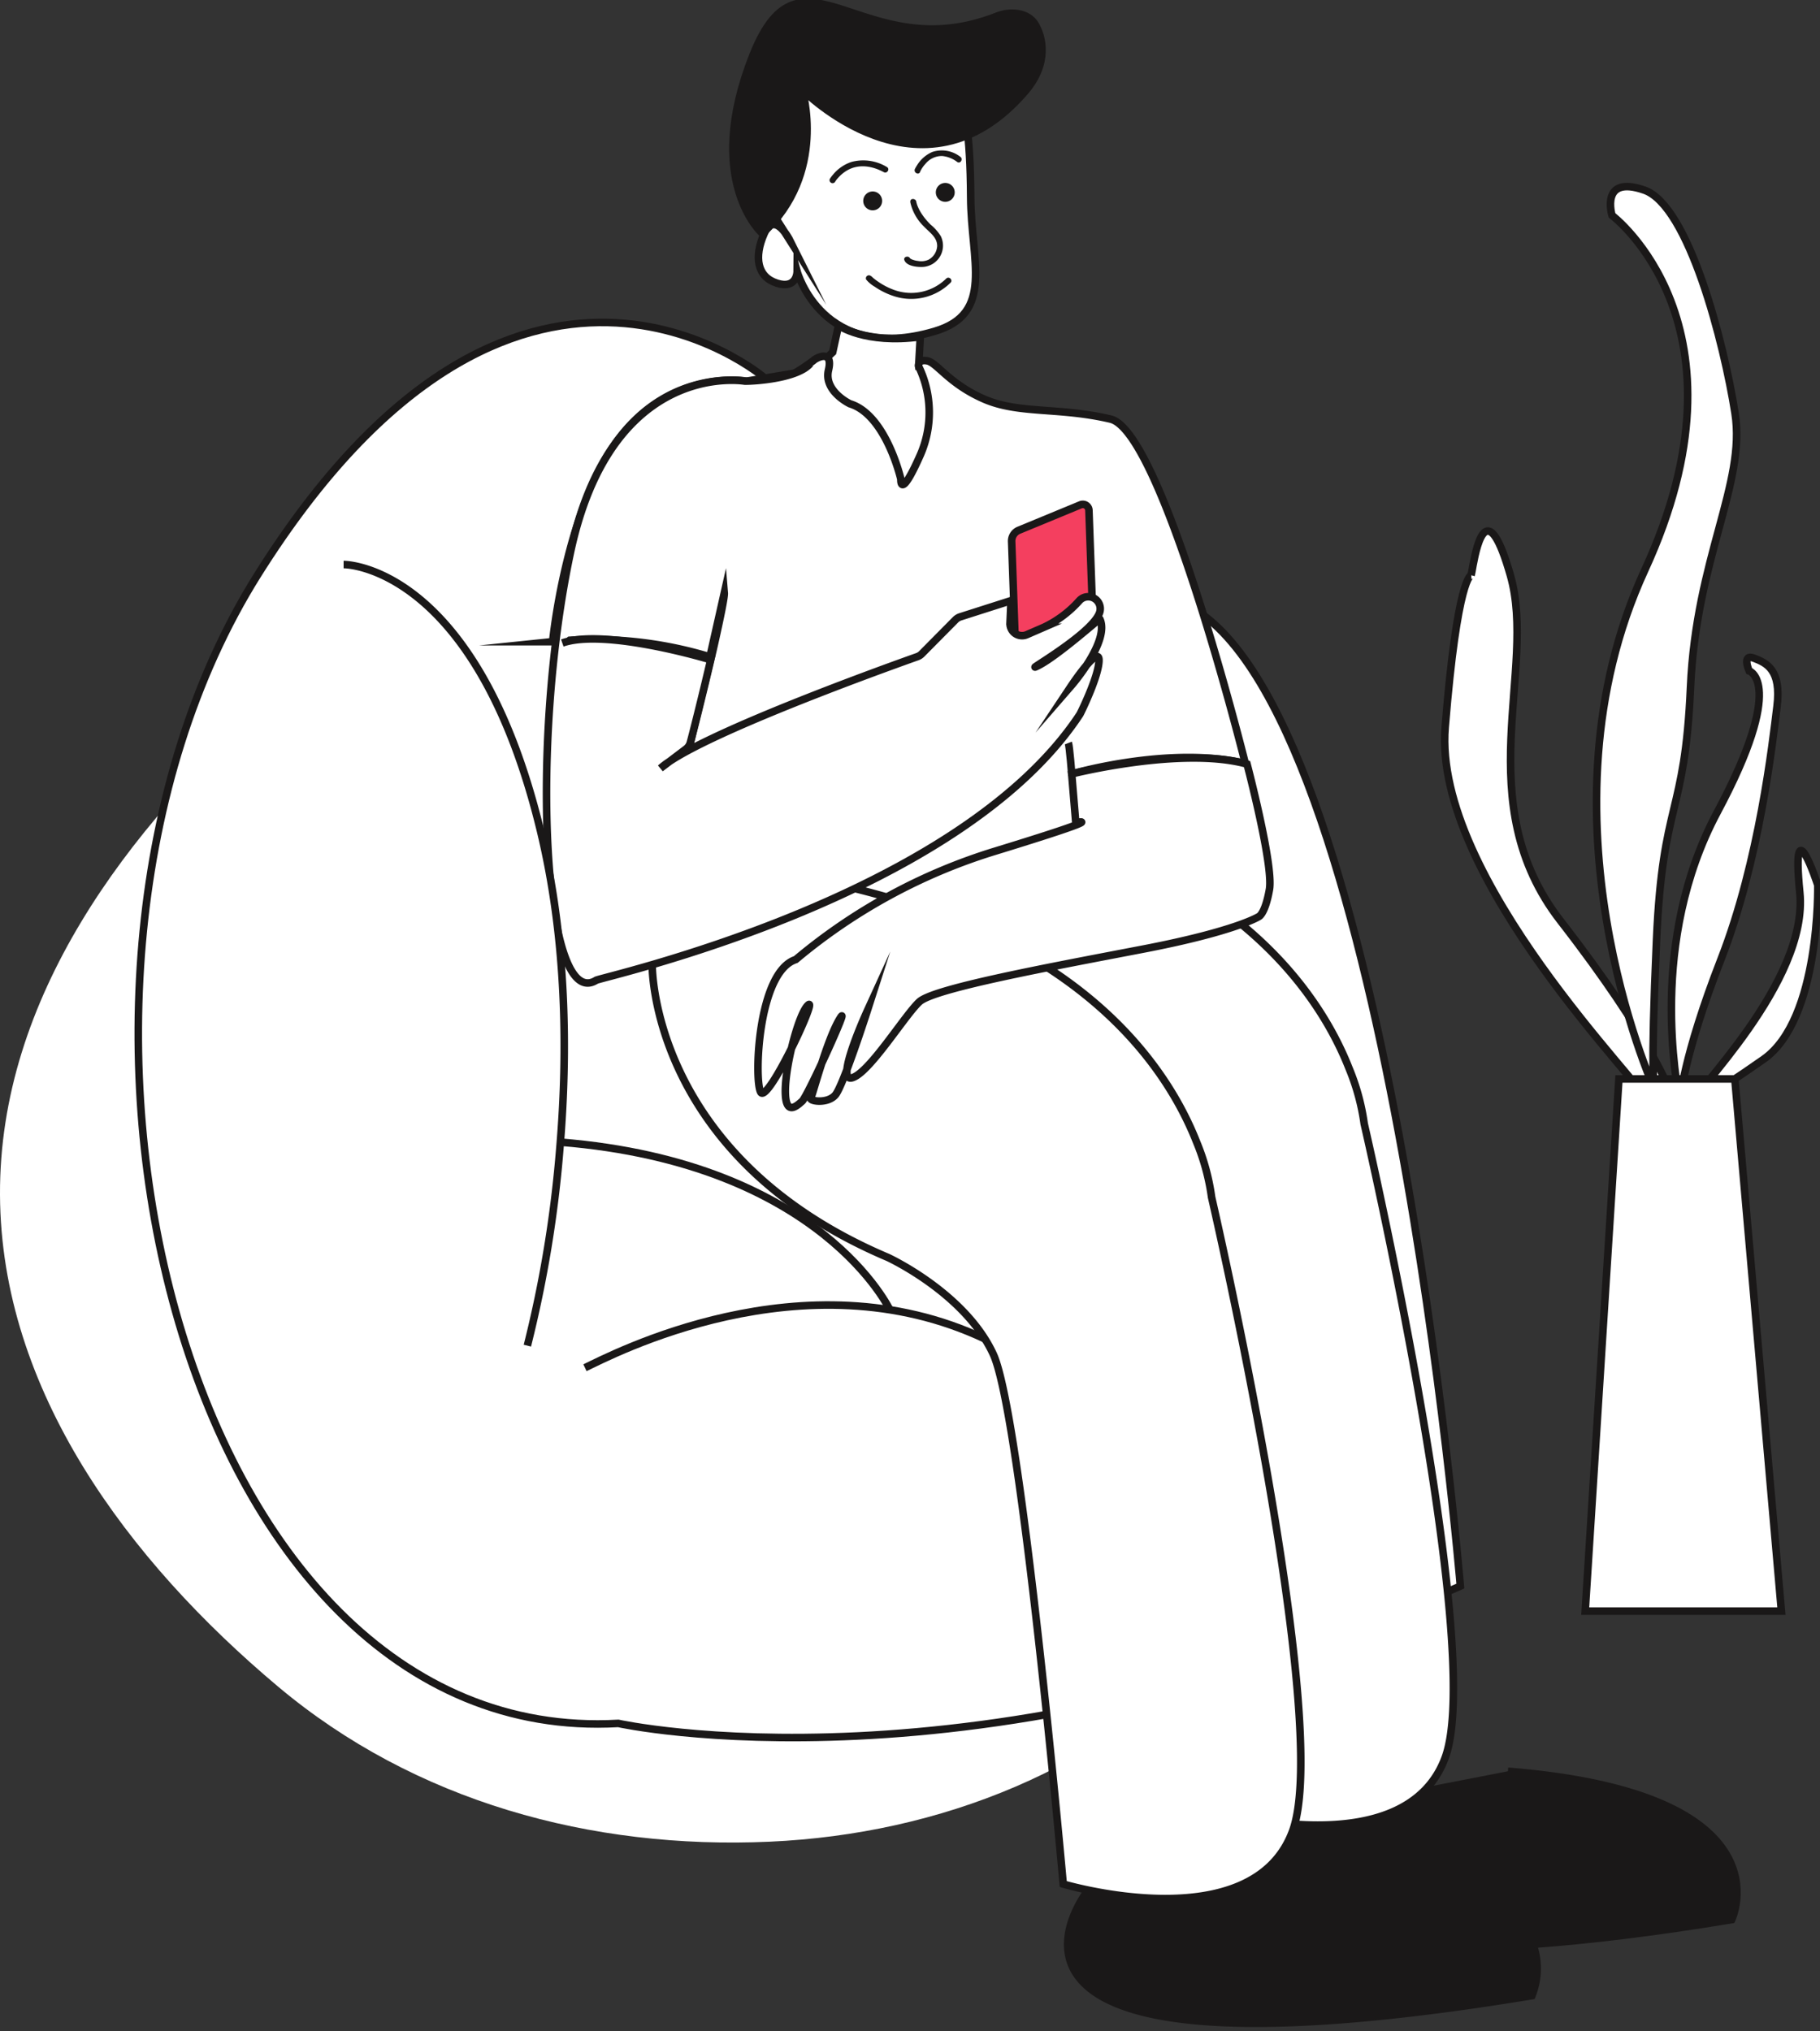 <svg xmlns="http://www.w3.org/2000/svg" width="241" height="269" viewBox="0 0 241 269"><rect x="0" y="0" width="241" height="269" fill="#333333" stroke="none"/><g><g><path fill="#fff" d="M101.936 68.053c23.471.808 45.859 11.162 61.341 28.821 14.583 16.635 18.037 39.219 17.701 61.339-.329 21.7-4.818 43.554-19.535 59.506-15.274 16.556-37.004 25.152-59.507 26.167-23.641 1.066-47.013-5.321-65.128-20.547C16.963 206.661.118 184.135 0 158.213c-.118-26.001 16.74-48.49 36.217-65.716 18.2-16.097 41.435-25.28 65.718-24.444z"/></g><g><g/><g><path fill="#1a1818" d="M170.568 240.214s-21.962 27.297 58.747 13.992c0 0 7.874-16.644-29.638-19.646"/><path fill="none" stroke="#1a1818" stroke-miterlimit="20" d="M170.568 240.214v0s-21.962 27.297 58.747 13.992c0 0 7.874-16.644-29.638-19.646"/></g><g><path fill="#fff" d="M101.245 50.033S68.23 21.807 34.127 76.109C.025 130.411 23.397 231.497 81.872 228.222c0 0 47.306 10.5 111.504-18.184 0 0-9.693-116.433-36.163-129.91-26.471-13.476-55.968-30.095-55.968-30.095z"/><path fill="none" stroke="#1a1818" stroke-miterlimit="20" d="M101.245 50.033v0S68.23 21.807 34.127 76.109C.025 130.411 23.397 231.497 81.872 228.222c0 0 47.306 10.5 111.504-18.184 0 0-9.693-116.433-36.163-129.91-26.471-13.476-55.968-30.095-55.968-30.095z"/></g><g><path fill="#fff" d="M106.562 118.02s-.324 25.383 31.209 38.752c0 0 10.233 4.706 13.992 12.828 3.758 8.122 9.228 70.164 9.228 70.164s25.008 7.466 30.37-6.996c5.36-14.463-10.718-83.953-10.718-83.953a29.676 29.676 0 0 0-1.997-7.32c-3.612-9.19-13.642-24.683-41.034-32.436-40.437-11.448-30.37 8.942-30.37 8.942"/><path fill="none" stroke="#1a1818" stroke-miterlimit="20" d="M106.562 118.02v0s-.324 25.383 31.209 38.752c0 0 10.233 4.706 13.992 12.828 3.758 8.122 9.228 70.164 9.228 70.164v0s25.008 7.466 30.37-6.996c5.36-14.463-10.718-83.953-10.718-83.953a29.676 29.676 0 0 0-1.997-7.32c-3.612-9.19-13.642-24.683-41.034-32.436-40.437-11.448-30.37 8.942-30.37 8.942v0"/></g><g><path fill="#fff" d="M104.565 31.783s-1.991-3.981-3.371-.852-.935 5.75 1.704 6.576c2.64.827 2.659-1.54 2.659-1.54s3.383 12.276 18.183 7.913c8-2.354 4.834-9.337 4.796-17.777-.045-8.942-.897-11.371-.897-11.371l-21.624-3.492-3.893 15.754-.776 2.111.98-.852z"/><path fill="none" stroke="#1a1818" stroke-miterlimit="20" d="M104.565 31.783v0s-1.991-3.981-3.371-.852-.935 5.75 1.704 6.576c2.64.827 2.659-1.54 2.659-1.54v0s3.383 12.276 18.183 7.913c8-2.354 4.834-9.337 4.796-17.777-.045-8.942-.897-11.371-.897-11.371v0l-21.624-3.492v0l-3.893 15.754v0l-.776 2.111v0l.98-.852v0z"/></g><g><path fill="#1a1818" d="M144.106 250.284s-21.955 27.297 58.748 13.992a9.7 9.7 0 0 0-.363-7.994c-2.372-4.72-9.54-10.075-29.256-11.652"/><path fill="none" stroke="#1a1818" stroke-miterlimit="20" d="M144.106 250.284v0s-21.955 27.297 58.748 13.992a9.7 9.7 0 0 0-.363-7.994c-2.372-4.72-9.54-10.075-29.256-11.652"/></g><g><path fill="#1a1818" d="M100.949 30.917s-7.88-6.9-1.234-23.627c6.449-16.205 14.5 1.908 32.34-5.164 1.762-.694 4.065-.49 5.031 1.132.967 1.621 1.857 5.088-1.323 8.82-13.718 15.996-29.555-.24-29.555-.24s3.428 11.123-5.26 19.08z"/><path fill="none" stroke="#1a1818" stroke-miterlimit="20" d="M100.949 30.917s-7.88-6.9-1.234-23.627c6.449-16.205 14.5 1.908 32.34-5.164 1.762-.694 4.065-.49 5.031 1.132.967 1.621 1.857 5.088-1.323 8.82-13.718 15.996-29.555-.24-29.555-.24v0s3.428 11.123-5.26 19.08z"/></g><g><path fill="#fff" d="M110.23 23.9s2.315-3.982 6.996-1.444"/></g><g><path fill="#1a1818" d="M110.57 24.097c.104-.182.23-.35.374-.503.335-.39.73-.725 1.17-.992 1.565-.941 3.371-.636 4.917.197.451.242.852-.445.4-.687a6.03 6.03 0 0 0-4.68-.667 5.336 5.336 0 0 0-2.455 1.691c-.153.176-.291.363-.414.56a.4.4 0 0 0 .687.4z"/></g><g><path fill="#fff" d="M121.5 22.55s1.806-3.982 5.463-1.444"/></g><g><path fill="#1a1818" d="M121.836 22.746c.184-.389.426-.747.719-1.062a2.811 2.811 0 0 1 2.213-1.024c.721.076 1.408.349 1.985.789.426.292.826-.401.407-.687a3.988 3.988 0 0 0-3.715-.636 4.452 4.452 0 0 0-2.01 1.755c-.105.16-.2.325-.286.496-.21.464.477.871.687.4z"/></g><g><path fill="#fff" d="M121.863 44.607l-.21 3.765s5.508 8.11 4.408 11.5c-1.1 3.39-7.569 6.614-7.569 6.614s-8.77-6.818-9.012-7.143c-.242-.324-1.38-7.2-1.38-7.2l.566-3.98 1.596-1.52.776-3.543s3.48 2.493 10.825 1.507z"/><path fill="none" stroke="#1a1818" stroke-miterlimit="20" d="M121.863 44.607v0l-.21 3.765v0s5.508 8.11 4.408 11.5c-1.1 3.39-7.569 6.614-7.569 6.614v0s-8.77-6.818-9.012-7.143c-.242-.324-1.38-7.2-1.38-7.2v0l.566-3.98v0l1.596-1.52v0l.776-3.543v0s3.48 2.493 10.825 1.507z"/></g><g><path fill="#1a1818" d="M115.526 27.731a1.126 1.126 0 1 0 0-2.251 1.126 1.126 0 0 0 0 2.251z"/><path fill="none" stroke="#1a1818" stroke-miterlimit="20" stroke-width=".25" d="M115.526 27.731a1.126 1.126 0 1 0 0-2.251 1.126 1.126 0 0 0 0 2.251z"/></g><g><path fill="#1a1818" d="M125.136 26.601a1.126 1.126 0 1 0 0-2.251 1.126 1.126 0 0 0 0 2.251z"/><path fill="none" stroke="#1a1818" stroke-miterlimit="20" stroke-width=".25" d="M125.136 26.601a1.126 1.126 0 1 0 0-2.251 1.126 1.126 0 0 0 0 2.251z"/></g><g><path fill="#1a1818" d="M120.534 26.755a6.36 6.36 0 0 0 1.794 3.224c.718.776 1.793 1.431 1.768 2.614a2.2 2.2 0 0 1-1.12 1.787c-.438.205-.93.267-1.405.178a2.95 2.95 0 0 1-.776-.19c-.076 0-.153-.09-.229-.115-.076-.025-.108-.146-.038 0-.185-.47-.954-.267-.77.21.325.814 1.762.922 2.48.884a2.83 2.83 0 0 0 2.341-4.07 6.22 6.22 0 0 0-1.335-1.52 8.675 8.675 0 0 1-1.215-1.47 5.826 5.826 0 0 1-.592-1.176l-.095-.33c0-.058-.045-.274 0-.052-.07-.502-.865-.509-.795 0z"/></g><g><path fill="#fff" d="M115.02 36.79c.108.216 5.52 5.088 10.558.382"/></g><g><path fill="#1a1818" d="M114.68 37c.316.385.7.71 1.132.96a9.877 9.877 0 0 0 2.595 1.272 7.384 7.384 0 0 0 7.454-1.788c.375-.35-.185-.91-.56-.56a6.615 6.615 0 0 1-6.8 1.546 9.07 9.07 0 0 1-2.25-1.151 6.96 6.96 0 0 1-.637-.483l-.19-.178c-.051-.051-.102-.134-.045 0a.4.4 0 0 0-.687.4z"/></g><g><path fill="#fff" d="M89.665 118.553c5.59-1.024 15.41 0 26.388.235 4.121.09 8.408.057 12.72-.235 15.696-1.088 13.858-3.683 13.858-4.007 0-.324-.299-12.167-.299-12.167s12.72-3.631 22.572-1.272c0 0-10.946-43.986-17.846-45.607-6.9-1.622-12.18-.636-16.81-2.678-4.63-2.042-6.169-4.795-7.466-5.037-1.298-.242-1.139.731-1.139.731a13.991 13.991 0 0 1 .242 11.69c-2.76 6.252-2.595 3.25-2.595 3.25s-1.952-8.522-6.742-9.985c0 0-3.498-1.654-2.842-4.452.655-2.799-1.559-1.68-1.998-1.272-.8.601-1.633 1.16-2.493 1.672l-6.36 1.056s-9.813-1.78-16.892 7.588c-7.079 9.368-8.783 26.909-8.783 26.909a52.953 52.953 0 0 1 20.988 2.06l-6.424 26.356 1.813 4.79z"/><path fill="none" stroke="#1a1818" stroke-miterlimit="20" d="M89.665 118.553c5.59-1.024 15.41 0 26.388.235 4.121.09 8.408.057 12.72-.235 15.696-1.088 13.858-3.683 13.858-4.007 0-.324-.299-12.167-.299-12.167v0s12.72-3.631 22.572-1.272c0 0-10.946-43.986-17.846-45.607-6.9-1.622-12.18-.636-16.81-2.678-4.63-2.042-6.169-4.795-7.466-5.037-1.298-.242-1.139.731-1.139.731a13.991 13.991 0 0 1 .242 11.69c-2.76 6.252-2.595 3.25-2.595 3.25v0s-1.952-8.522-6.742-9.985c0 0-3.498-1.654-2.842-4.452.655-2.799-1.559-1.68-1.998-1.272-.8.601-1.633 1.16-2.493 1.672l-6.36 1.056v0s-9.813-1.78-16.892 7.588c-7.079 9.368-8.783 26.909-8.783 26.909a52.953 52.953 0 0 1 20.988 2.06l-6.424 26.356v0l1.813 4.79v0z"/></g><g/><g/><g/><g><path fill="#F43F5F" d="M144.627 79.602L134.45 85.49l-.49-13.782a1.545 1.545 0 0 1 .954-1.489l8.16-3.37a.814.814 0 0 1 1.12.725z"/><path fill="none" stroke="#1a1818" stroke-miterlimit="20" d="M144.627 79.602v0L134.45 85.49v0l-.49-13.782a1.545 1.545 0 0 1 .954-1.489l8.16-3.37a.814.814 0 0 1 1.12.725z"/></g><g><path fill="#fff" d="M141.47 98.39c.159.407.464 4.338.464 4.338"/><path fill="none" stroke="#1a1818" stroke-miterlimit="20" d="M141.47 98.39c.159.407.464 4.338.464 4.338"/></g><g><path fill="#fff" d="M86.362 127.763s-.33 25.383 31.209 38.752c0 0 10.227 4.706 13.96 12.828 3.733 8.121 9.26 70.151 9.26 70.151s25.008 7.466 30.363-6.996c5.355-14.463-10.717-83.953-10.717-83.953a29.45 29.45 0 0 0-1.99-7.32c-3.62-9.19-13.649-24.683-41.042-32.436-40.43-11.448-30.362 8.942-30.362 8.942"/><path fill="none" stroke="#1a1818" stroke-miterlimit="20" d="M86.362 127.763v0s-.33 25.383 31.209 38.752c0 0 10.227 4.706 13.96 12.828 3.733 8.121 9.26 70.151 9.26 70.151v0s25.008 7.466 30.363-6.996c5.355-14.463-10.717-83.953-10.717-83.953a29.45 29.45 0 0 0-1.99-7.32c-3.62-9.19-13.649-24.683-41.042-32.436-40.43-11.448-30.362 8.942-30.362 8.942v0"/></g><g><path fill="#fff" d="M141.911 102.488s14.368-3.632 23.005-1.361l.216.063s3.53 13.394 2.964 16.6c-.566 3.205-1.38 3.574-1.38 3.574s-3.002 1.946-15.265 4.306c-12.262 2.36-27.767 5.196-29.714 6.996-1.946 1.8-6.659 9.496-8.935 10.068-2.277.572 2.035-8.853 2.035-8.853s-3.18 9.909-4.223 11.124c-1.043 1.214-3.492.814-3.25.407.241-.407 2.111-7.632 3.816-10.475 1.704-2.843-4.223 10.227-4.955 10.882-.731.655-2.251 2.067-2.232-1.406.02-3.473 1.806-10.31 3.046-11.346 1.24-1.037-5.412 13.197-6.309 11.562-.896-1.634-.388-15.938 4.643-17.56a75.365 75.365 0 0 1 26.267-14.31c15.9-4.872 10.812-3.816 10.812-3.816z"/><path fill="none" stroke="#1a1818" stroke-miterlimit="20" d="M141.911 102.488v0s14.368-3.632 23.005-1.361l.216.063v0s3.53 13.394 2.964 16.6c-.566 3.205-1.38 3.574-1.38 3.574v0s-3.002 1.946-15.265 4.306c-12.262 2.36-27.767 5.196-29.714 6.996-1.946 1.8-6.659 9.496-8.935 10.068-2.277.572 2.035-8.853 2.035-8.853v0s-3.18 9.909-4.223 11.124c-1.043 1.214-3.492.814-3.25.407.241-.407 2.111-7.632 3.816-10.475 1.704-2.843-4.223 10.227-4.955 10.882-.731.655-2.251 2.067-2.232-1.406.02-3.473 1.806-10.31 3.046-11.346 1.24-1.037-5.412 13.197-6.309 11.562-.896-1.634-.388-15.938 4.643-17.56a75.365 75.365 0 0 1 26.267-14.31c15.9-4.872 10.812-3.816 10.812-3.816v0z"/></g><g><path fill="#fff" d="M74.46 85.15c5.68-1.997 19.468 2.169 19.468 2.169l1.978-8.784c.044.535-.534 3.301-1.272 6.602l-.267 1.17c-.058.248-.115.496-.178.744-1.164 5-2.544 10.47-2.786 11.321-.1.332-.306.622-.585.827l-3.358 2.544c4.865-4.37 30.731-13.617 34.007-14.78.223-.08.425-.208.591-.376l4.452-4.496c.177-.183.395-.32.636-.401l6.73-2.15-.128 2.977a1.59 1.59 0 0 0 2.232 1.526l2.24-.973a14.717 14.717 0 0 0 4.718-3.542 1.59 1.59 0 0 1 2.627 1.704l-.038.09c-1.342 2.963-10.552 8.083-8.04 6.823 2.513-1.259 8.116-6.245 8.148-6.175 1.38 2.894-3.734 8.783-3.734 8.783s3.626-5.438 3.626-3.326c0 1.94-2.118 6.36-2.468 7.047-.032.063-.07.127-.108.19-16.135 24.372-63.352 34.739-64 35.146-6.933 4.331-8.905-30.853-3.41-56.674 5.26-24.607 21.554-22.896 23.068-22.667.085.006.17.006.254 0 .98 0 6.678-.312 8.421-2.309"/><path fill="none" stroke="#1a1818" stroke-miterlimit="20" d="M74.46 85.15c5.68-1.997 19.468 2.169 19.468 2.169v0l1.978-8.784c.044.535-.534 3.301-1.272 6.602l-.267 1.17c-.058.248-.115.496-.178.744-1.164 5-2.544 10.47-2.786 11.321-.1.332-.306.622-.585.827l-3.358 2.544c4.865-4.37 30.731-13.617 34.007-14.78.223-.08.425-.208.591-.376l4.452-4.496c.177-.183.395-.32.636-.401l6.73-2.15v0l-.128 2.977a1.59 1.59 0 0 0 2.232 1.526l2.24-.973a14.717 14.717 0 0 0 4.718-3.542 1.59 1.59 0 0 1 2.627 1.704l-.038.09c-1.342 2.963-10.552 8.083-8.04 6.823 2.513-1.259 8.116-6.245 8.148-6.175 1.38 2.894-3.734 8.783-3.734 8.783v0s3.626-5.438 3.626-3.326c0 1.94-2.118 6.36-2.468 7.047-.032.063-.07.127-.108.19-16.135 24.372-63.352 34.739-64 35.146-6.933 4.331-8.905-30.853-3.41-56.674 5.26-24.607 21.554-22.896 23.068-22.667.085.006.17.006.254 0 .98 0 6.678-.312 8.421-2.309"/></g><g><path fill="#fff" d="M223.82 146.44c0-1.406 15.697-16.346 14.507-28.252-1.19-11.906 2.379-.98 2.379-.98s.382 17.758-7.174 23.062c-7.556 5.304-9.712 6.17-9.712 6.17z"/><path fill="none" stroke="#1a1818" stroke-miterlimit="20" d="M223.82 146.44c0-1.406 15.697-16.346 14.507-28.252-1.19-11.906 2.379-.98 2.379-.98v0s.382 17.758-7.174 23.062c-7.556 5.304-9.712 6.17-9.712 6.17z"/></g><g><path fill="#fff" d="M222.412 146.001c-.324-2.486-4.216-21.217 4.98-38.433 9.197-17.217 4.223-18.724 4.223-18.724s-1.017-2.315.636-1.685c1.654.63 3.657 1.52 3.06 6.36-.598 4.84-2.328 20.46-7.416 33.504-5.088 13.045-5.483 18.978-5.483 18.978z"/><path fill="none" stroke="#1a1818" stroke-miterlimit="20" d="M222.412 146.001c-.324-2.486-4.216-21.217 4.98-38.433 9.197-17.217 4.223-18.724 4.223-18.724v0s-1.017-2.315.636-1.685c1.654.63 3.657 1.52 3.06 6.36-.598 4.84-2.328 20.46-7.416 33.504-5.088 13.045-5.483 18.978-5.483 18.978z"/></g><g><path fill="#fff" d="M194.802 76.177c.057-.216.14-.718.254-1.342.572-3.065 1.972-9.05 4.942 1.342 3.574 12.504-5.572 30.045 6.659 45.792 12.23 15.748 14.628 22.896 14.628 22.896s-2.64 3.085-2.964 1.139c-.324-1.946-28.576-29.714-26.954-49.69 1.622-19.978 3.435-20.137 3.435-20.137z"/><path fill="none" stroke="#1a1818" stroke-miterlimit="20" d="M194.802 76.177c.057-.216.14-.718.254-1.342.572-3.065 1.972-9.05 4.942 1.342 3.574 12.504-5.572 30.045 6.659 45.792 12.23 15.748 14.628 22.896 14.628 22.896v0s-2.64 3.085-2.964 1.139c-.324-1.946-28.576-29.714-26.954-49.69 1.622-19.978 3.435-20.137 3.435-20.137z"/></g><g><path fill="#fff" d="M219.063 144.204c-.216-.471-16.237-36.195-1.272-68.688 14.965-32.494-4.331-46.994-4.331-46.994s-1.628-5.4 4.274-3.346c5.902 2.055 10.558 20.244 12.014 29.555 1.456 9.311-5.139 19.157-5.896 36.29-.757 17.134-3.67 14.89-4.496 33.372-.827 18.482-.293 19.811-.293 19.811z"/><path fill="none" stroke="#1a1818" stroke-miterlimit="20" d="M219.063 144.204c-.216-.471-16.237-36.195-1.272-68.688 14.965-32.494-4.331-46.994-4.331-46.994v0s-1.628-5.4 4.274-3.346c5.902 2.055 10.558 20.244 12.014 29.555 1.456 9.311-5.139 19.157-5.896 36.29-.757 17.134-3.67 14.89-4.496 33.372-.827 18.482-.293 19.811-.293 19.811z"/></g><g><path fill="#fff" d="M235.89 213.355h-25.98l4.465-70.475h15.346z"/><path fill="none" stroke="#1a1818" stroke-miterlimit="20" d="M235.89 213.355v0h-25.98v0l4.465-70.475v0h15.346v0z"/></g><g><path fill="#fff" d="M45.5 74.76c1.787 0 17.865 1.787 25.987 34.916 3.612 14.737 3.689 29.93 2.659 42.25a159.238 159.238 0 0 1-4.313 26.273"/><path fill="none" stroke="#1a1818" stroke-miterlimit="20" d="M45.5 74.76c1.787 0 17.865 1.787 25.987 34.916 3.612 14.737 3.689 29.93 2.659 42.25a159.238 159.238 0 0 1-4.313 26.273"/></g><g><path fill="#fff" d="M117.921 173.618s-9.03-19.582-43.731-22.368"/><path fill="none" stroke="#1a1818" stroke-miterlimit="20" d="M117.921 173.618s-9.03-19.582-43.731-22.368"/></g><g><path fill="#fff" d="M77.46 181.123c3.409-1.622 28.932-15.156 52.953-3.816"/><path fill="none" stroke="#1a1818" stroke-miterlimit="20" d="M77.46 181.123c3.409-1.622 28.932-15.156 52.953-3.816"/></g><g/></g></g></svg>